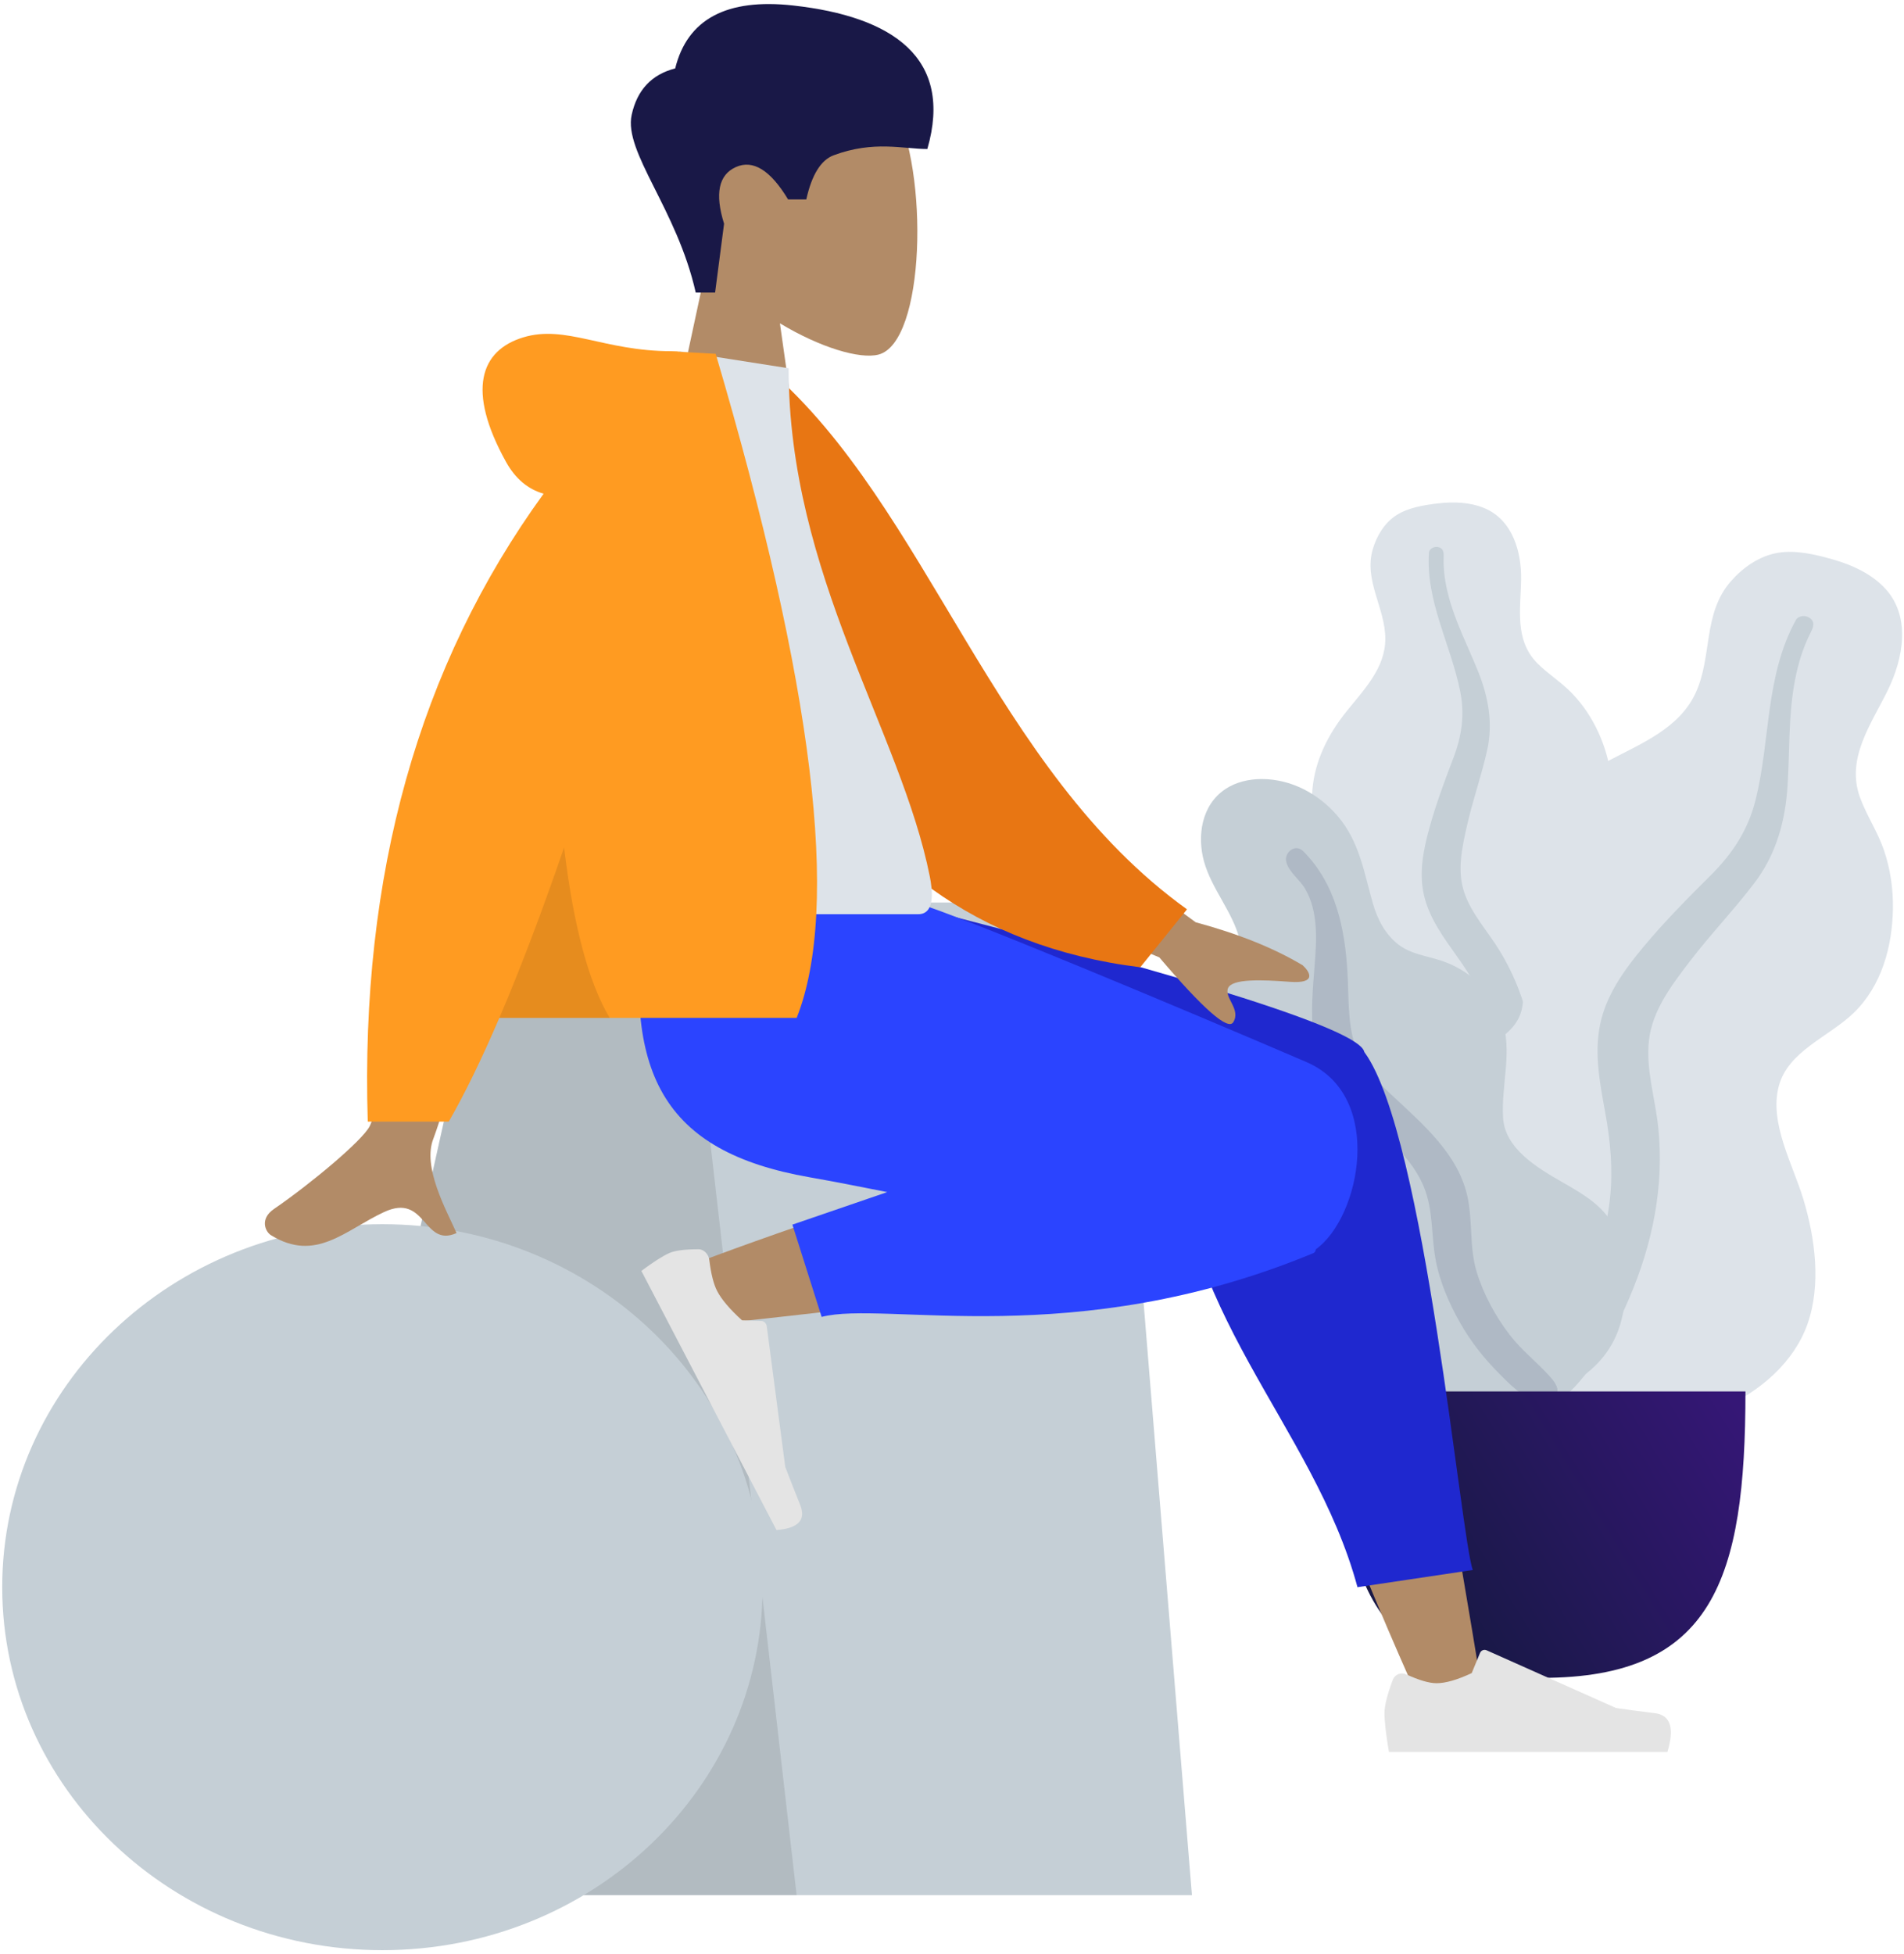 <svg width="464" height="476" viewBox="0 0 464 476" fill="none" xmlns="http://www.w3.org/2000/svg">
<path fill-rule="evenodd" clip-rule="evenodd" d="M350.612 122.629C354.257 122.208 358.148 122.356 361.538 123.717C368.746 126.61 370.795 134.662 370.696 141.207C370.59 148.251 369.008 155.945 374.672 161.621C377.276 164.23 380.514 166.227 383.071 168.885C385.803 171.724 387.946 174.973 389.534 178.463C392.448 184.871 393.878 192.408 391.213 199.131C388.867 205.05 382.964 210.392 384.239 217.123C385.57 224.144 393.056 229.512 397.737 234.741C403.034 240.66 407.912 248.224 408.713 255.985C409.481 263.423 406.057 270.946 400.802 276.569C390.302 287.803 374.519 293.311 358.605 293.277C351.849 293.262 344.199 292.974 338.368 289.541C336.566 288.48 335.615 287.289 334.544 285.634C333.583 284.15 332.314 283.185 330.846 282.135C327.619 279.828 325.289 276.72 323.802 273.24C318.027 259.724 322.643 243.004 330.726 231.002C332.641 228.159 334.209 225.422 333.279 222.033C332.308 218.495 329.921 215.304 327.81 212.263C325.725 209.257 323.343 206.39 321.713 203.14C320.006 199.736 319.525 196.171 319.826 192.445C320.393 185.446 323.589 178.988 328.113 173.359C332.47 167.938 337.586 162.751 337.597 155.647C337.61 148.118 332.287 141.42 334.554 133.766C335.494 130.596 337.38 127.344 340.419 125.444C343.334 123.621 347.183 123.025 350.612 122.629Z" fill="#DDE3E9"/>
<path fill-rule="evenodd" clip-rule="evenodd" d="M348.23 134.665C348.298 133.654 349.567 133.047 350.565 133.311C351.88 133.659 351.854 134.82 351.82 135.855C351.713 139.035 352.2 142.126 353.009 145.211C354.689 151.627 357.795 157.538 360.255 163.7C362.714 169.858 363.868 176.215 362.425 182.731C361.066 188.874 358.93 194.858 357.539 201.009C356.312 206.43 355.007 212.148 356.875 217.555C358.672 222.76 362.645 226.999 365.506 231.703C371.429 241.44 374.056 252.243 374.407 263.36C374.57 268.522 374.424 273.731 373.157 278.794C372.428 281.71 371.448 285.649 368.806 287.662C367.588 288.59 365.504 288.911 364.479 287.537C363.516 286.247 364.361 284.252 364.666 282.878C365.99 276.93 366.256 270.851 365.939 264.811C365.633 258.961 364.902 253.121 362.954 247.533C361.147 242.348 358.401 237.691 355.17 233.156C351.877 228.533 348.453 223.901 347.093 218.424C345.71 212.862 346.833 207.202 348.335 201.745C349.923 195.974 352.003 190.368 354.154 184.753C356.25 179.282 356.993 174.105 355.836 168.379C353.55 157.065 347.433 146.447 348.23 134.665Z" fill="#C5CFD6"/>
<path fill-rule="evenodd" clip-rule="evenodd" d="M446.86 136.357C451.371 137.652 455.851 139.741 459.067 143.018C465.904 149.985 463.806 160.515 460.032 168.207C455.969 176.485 449.812 184.806 453.283 194.305C454.878 198.671 457.56 202.626 459.074 207.026C460.69 211.728 461.388 216.625 461.299 221.532C461.135 230.544 458.599 240.161 451.716 246.801C445.655 252.647 435.744 256.061 433.478 264.648C431.113 273.606 436.894 283.637 439.46 292.124C442.365 301.729 443.857 313.073 440.458 322.646C437.201 331.821 428.98 339.033 419.673 343.097C401.077 351.219 379.487 349.97 360.84 342.102C352.923 338.761 344.112 334.657 339.192 327.728C337.672 325.587 337.222 323.712 336.891 321.227C336.594 319 335.645 317.234 334.51 315.27C332.015 310.955 331.019 306.133 331.22 301.286C332.002 282.462 346.763 264.958 362.953 254.74C366.789 252.32 370.158 249.855 370.961 245.389C371.8 240.727 370.785 235.78 370.009 231.145C369.243 226.564 368.053 222.002 367.957 217.357C367.858 212.491 369.287 208.038 371.723 203.78C376.301 195.783 383.659 189.716 392.111 185.285C400.253 181.017 409.153 177.398 413.138 169.003C417.361 160.105 414.862 149.566 421.801 141.629C424.674 138.342 428.704 135.424 433.332 134.672C437.769 133.951 442.617 135.139 446.86 136.357Z" fill="#DDE3E9"/>
<path fill-rule="evenodd" clip-rule="evenodd" d="M437.645 151.07C438.285 149.907 440.104 149.817 441.126 150.624C442.471 151.687 441.798 153.05 441.184 154.258C439.298 157.972 438.156 161.873 437.392 165.928C435.803 174.358 436.16 182.897 435.624 191.415C435.088 199.925 432.916 208.025 427.621 215.027C422.628 221.628 416.816 227.656 411.782 234.251C407.345 240.063 402.653 246.187 401.841 253.516C401.059 260.571 403.357 267.559 404.097 274.548C405.629 289.014 402.718 303.109 396.971 316.448C394.302 322.642 391.245 328.739 386.96 334.107C384.492 337.198 381.165 341.378 376.96 342.452C375.021 342.947 372.407 342.295 371.969 340.159C371.558 338.155 373.651 336.21 374.769 334.734C379.612 328.346 383.29 321.28 386.265 313.97C389.147 306.89 391.527 299.612 392.345 292.03C393.103 284.994 392.472 278.118 391.206 271.145C389.916 264.04 388.479 256.858 389.921 249.697C391.386 242.425 395.834 236.279 400.613 230.561C405.666 224.514 411.204 218.906 416.829 213.323C422.31 207.882 426.046 202.119 427.865 194.765C431.459 180.234 430.187 164.627 437.645 151.07Z" fill="#C5CFD6"/>
<path fill-rule="evenodd" clip-rule="evenodd" d="M307.406 189.801C314.907 189.801 321.501 193.56 326.045 198.894C331.364 205.139 332.439 212.766 334.599 220.208C335.673 223.912 337.522 227.589 340.761 230.106C343.708 232.394 347.448 232.852 350.975 233.97C358.023 236.205 363.715 241.588 365.962 248.156C368.704 256.168 365.8 264.248 366.3 272.367C366.759 279.824 374.535 284.476 380.791 288.051C386.96 291.575 392.517 294.875 394.375 301.742C396.346 309.024 397.007 317.153 394.278 324.348C389.734 336.327 376.437 341.602 363.589 342.42C351.929 343.162 337.268 341.996 328.511 333.994C323.271 329.205 321.373 322.507 321.609 315.844C321.755 311.7 322.623 307.595 323.746 303.591C324.541 300.752 325.616 297.927 325.922 294.994C326.736 287.192 319.109 285.693 312.617 283.551C304.368 280.828 298.592 275.686 294.576 268.522C290.836 261.851 289.267 254.363 291.509 247.019C292.654 243.269 294.731 239.866 297.548 236.972C298.788 235.699 300.535 234.636 301.654 233.298C302.699 232.048 302.471 230.429 302.111 228.965C300.447 222.204 295.261 216.605 293.406 209.856C291.732 203.765 292.722 196.183 298.612 192.253C301.157 190.555 304.295 189.819 307.406 189.801Z" fill="#C5CFD6"/>
<path fill-rule="evenodd" clip-rule="evenodd" d="M317.627 207.417C325.577 215.424 327.738 226.288 328.372 236.818C328.727 242.722 328.357 248.95 330.192 254.677C331.762 259.579 335.442 263.326 339.235 266.867C346.871 273.996 355.387 281.244 357.621 291.561C358.931 297.616 358.047 303.87 359.857 309.858C361.504 315.301 364.403 320.648 367.929 325.245C370.768 328.946 374.467 331.78 377.571 335.23C378.517 336.283 379.874 337.834 379.483 339.321C379.026 341.062 376.68 341.613 375.016 341.339C371.135 340.702 367.869 337.198 365.332 334.651C361.621 330.927 358.469 326.921 355.906 322.428C353.062 317.437 350.771 312.142 349.792 306.544C348.777 300.735 349.282 294.682 346.963 289.108C343.061 279.729 333.595 274.194 326.752 266.884C318.225 257.775 319.497 246.438 320.37 235.233C320.85 229.075 321.327 222.121 318.036 216.499C316.78 214.353 313.979 212.352 313.439 209.913C312.944 207.678 315.644 205.419 317.627 207.417Z" fill="#AFB9C5"/>
<path fill-rule="evenodd" clip-rule="evenodd" d="M326.105 338.999C326.105 384.792 334.009 408.786 375.734 408.786C417.46 408.786 425.363 384.792 425.364 338.999H326.105Z" fill="url(#paint0_linear)"/>
<path fill-rule="evenodd" clip-rule="evenodd" d="M172.346 63.965C165.351 55.755 160.617 45.694 161.408 34.42C163.688 1.935 208.907 9.081 217.703 25.477C226.499 41.872 225.454 83.46 214.086 86.39C209.552 87.559 199.894 84.696 190.065 78.772L196.235 122.421H159.804L172.346 63.965Z" fill="#B28B67"/>
<path fill-rule="evenodd" clip-rule="evenodd" d="M169.547 71.278C164.974 50.936 151.948 37.07 153.938 27.978C155.264 21.917 158.799 18.147 164.542 16.67C167.513 4.653 177.093 -0.458 193.283 1.336C217.568 4.028 232.391 14.113 225.99 36.306C220.106 36.306 213.002 34.178 203.18 37.823C200.063 38.98 197.834 42.568 196.493 48.586H192.054C187.746 41.444 183.498 38.819 179.311 40.712C175.123 42.605 174.172 47.203 176.455 54.506L174.269 71.278H169.547Z" fill="#191847"/>
<path fill-rule="evenodd" clip-rule="evenodd" d="M120.055 219.881H270.73L290.474 461.727H66.18L120.055 219.881Z" fill="#C5CFD6"/>
<path fill-rule="evenodd" clip-rule="evenodd" d="M120.055 219.881H166.396L194.132 461.727H66.18L120.055 219.881Z" fill="black" fill-opacity="0.1"/>
<path d="M93.188 475.133C144.355 475.133 185.835 435.539 185.835 386.697C185.835 337.855 144.355 298.26 93.188 298.26C42.02 298.26 0.54 337.855 0.54 386.697C0.54 435.539 42.02 475.133 93.188 475.133Z" fill="#C5CFD6"/>
<path fill-rule="evenodd" clip-rule="evenodd" d="M346.434 415.596C331.018 381.475 319.869 351.764 315.393 336.088C307.731 309.247 301.902 285.629 300.428 276.809C296.915 255.776 327.455 254.551 331.492 265.004C337.601 280.825 348.268 332.806 361.084 411.322L346.434 415.596ZM167.611 308.514C181.756 302.923 231.29 285.426 255.18 280.477C262.045 279.054 268.699 277.733 274.955 276.538C293.549 272.989 303.183 306.534 285.274 309.111C240.674 315.53 177.447 322.158 172.036 322.902C164.452 323.945 158.722 312.028 167.611 308.514Z" fill="#B28B67"/>
<path fill-rule="evenodd" clip-rule="evenodd" d="M286.367 267.307L209.858 228.36V219.881H218.957C292.976 238.742 330.8 250.83 332.428 256.143C332.446 256.201 332.462 256.258 332.476 256.315C332.514 256.364 332.55 256.413 332.586 256.463C347.255 276.637 356.04 375.128 358.924 382.503L330.815 386.697C320.062 346.824 285.661 319.048 286.575 271.293C286.328 269.893 286.265 268.564 286.367 267.307Z" fill="#1F28CF"/>
<path fill-rule="evenodd" clip-rule="evenodd" d="M216.215 290.438C209.215 289.037 202.768 287.786 197.252 286.819C161.62 280.569 151.23 261.496 157.373 219.881L223.023 219.881C233.747 222.962 289.48 246.334 318.396 258.765C337.535 266.992 331.501 296.652 320.663 304.37C320.605 304.844 320.41 305.165 320.062 305.309C261.761 329.473 215.64 316.795 200.232 320.846L193.106 298.365L216.215 290.438Z" fill="#2B44FF"/>
<path fill-rule="evenodd" clip-rule="evenodd" d="M170.237 304.36C166.826 304.366 164.436 304.681 163.066 305.306C161.401 306.065 159.146 307.51 156.301 309.64C157.522 311.982 168.497 333.025 189.224 372.77C194.555 372.369 196.477 370.32 194.99 366.623C193.504 362.925 192.295 359.842 191.363 357.373L186.855 323.108C186.768 322.448 186.213 321.882 185.616 321.843C185.606 321.842 185.596 321.842 185.586 321.841L180.827 321.677C177.861 318.98 175.844 316.608 174.777 314.563C173.911 312.901 173.268 310.353 172.848 306.919L172.848 306.919C172.687 305.601 171.587 304.458 170.391 304.366C170.339 304.362 170.288 304.36 170.237 304.36Z" fill="#E4E4E4"/>
<path fill-rule="evenodd" clip-rule="evenodd" d="M339.418 409.27C338.072 412.863 337.399 415.552 337.399 417.336C337.399 419.505 337.761 422.672 338.483 426.834C341 426.834 363.622 426.834 406.347 426.834C408.111 421.004 407.093 417.857 403.293 417.392C399.493 416.927 396.337 416.507 393.824 416.132L362.282 402.071C361.675 401.8 360.963 402.073 360.693 402.68C360.688 402.69 360.684 402.701 360.679 402.711L358.652 407.629C355.134 409.271 352.276 410.091 350.077 410.091C348.29 410.091 345.823 409.369 342.675 407.926L342.675 407.926C341.466 407.372 340.038 407.903 339.484 409.111C339.46 409.163 339.438 409.216 339.418 409.27Z" fill="#E4E4E4"/>
<path fill-rule="evenodd" clip-rule="evenodd" d="M252.996 196.514L291.377 224.697C301.786 227.506 310.483 231.001 317.467 235.182C319.117 236.685 321.111 239.729 314.269 239.203C307.427 238.677 300.207 238.431 299.263 240.765C298.319 243.099 302.459 245.89 300.551 249.038C299.278 251.138 293.268 245.874 282.519 233.247L244.512 217.487L252.996 196.514ZM105.635 197.486L130.779 197.585C115.253 247.704 106.872 274.296 105.635 277.363C102.85 284.263 108.742 294.771 111.262 300.418C103.056 304.09 103.93 290.491 93.578 295.307C84.13 299.703 76.942 307.668 66.026 300.932C64.684 300.104 63.213 296.986 66.767 294.55C75.62 288.479 88.377 277.855 90.101 274.358C92.452 269.589 97.629 243.965 105.635 197.486Z" fill="#B28B67"/>
<path fill-rule="evenodd" clip-rule="evenodd" d="M177.09 91.979L187.494 90.194C226.098 123.542 241.953 187.607 289.271 221.545L277.882 235.662C195.794 225.498 175.448 147.354 177.09 91.979Z" fill="#E87613"/>
<path fill-rule="evenodd" clip-rule="evenodd" d="M131.735 222.73C173.452 222.73 204.139 222.73 223.795 222.73C228.001 222.73 227.209 216.656 226.601 213.591C219.582 178.216 192.186 140.083 192.186 89.727L165.632 85.563C143.668 120.888 136.072 164.38 131.735 222.73Z" fill="#DDE3E9"/>
<path fill-rule="evenodd" clip-rule="evenodd" d="M132.475 120.286C128.618 119.177 125.564 116.592 123.312 112.529C113.607 95.016 117.112 85.374 127.484 82.204C137.856 79.035 147.106 85.563 163.632 85.563C164.531 85.563 165.354 85.62 166.102 85.732L174.415 86.207C198.265 167.039 204.843 220.97 194.148 247.998H121.69C117.397 258.008 113.289 266.431 109.366 273.265H89.622C87.764 213.185 102.048 162.192 132.475 120.286Z" fill="#FF9B21"/>
<path fill-rule="evenodd" clip-rule="evenodd" d="M137.468 206.484C139.747 225.55 143.451 239.388 148.58 247.998H121.69C126.698 236.321 131.957 222.483 137.468 206.484Z" fill="black" fill-opacity="0.1"/>
<defs>
<linearGradient id="paint0_linear" x1="425.364" y1="346.019" x2="352.65" y2="390.459" gradientUnits="userSpaceOnUse">
<stop stop-color="#351776"/>
<stop offset="1" stop-color="#191847"/>
</linearGradient>
</defs>
</svg>
